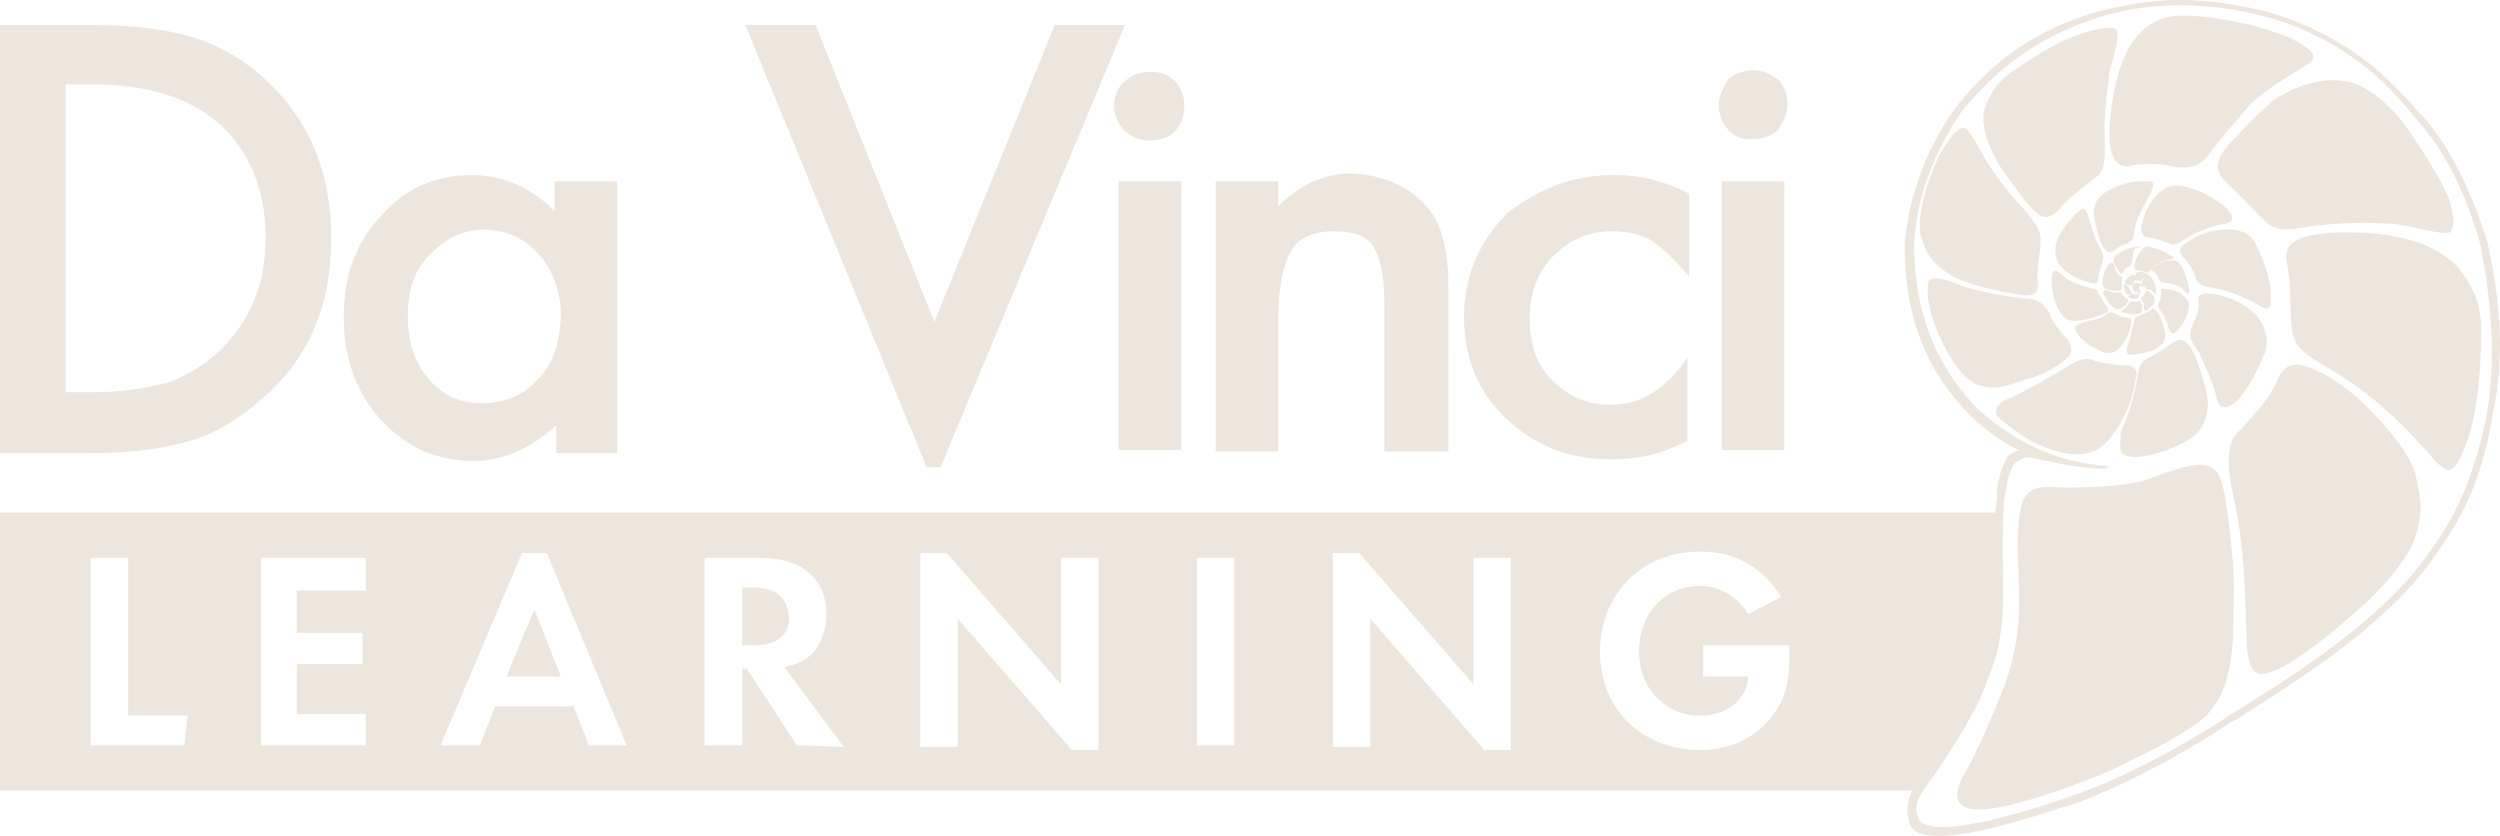 <?xml version="1.0" encoding="UTF-8"?>
<!-- Generator: Adobe Illustrator 17.1.0, SVG Export Plug-In . SVG Version: 6.00 Build 0)  -->
<svg id="Layer_2" width="160" height="53.5" enable-background="new 0 0 160 60" version="1.1" viewBox="0 0 160 53.5" xml:space="preserve" xmlns="http://www.w3.org/2000/svg" xmlns:cc="http://creativecommons.org/ns#" xmlns:dc="http://purl.org/dc/elements/1.1/" xmlns:rdf="http://www.w3.org/1999/02/22-rdf-syntax-ns#"><g id="g68" transform="translate(0,-2.8)" fill="#ede6df"><path id="path2" d="m135.3 22.5c0.3 0.2 0.3 0.1 0.5 0s0.3-0.2 0.3-0.3c0.1-0.1 0.2-0.2 0-0.3-0.1-0.1-0.3-0.2-0.3-0.3-0.1-0.1-0.1-0.1-0.2-0.1s-0.3 0.1-0.7-0.1c-0.3-0.1-0.3 0-0.3 0.2 0.2 0.3 0.4 0.7 0.7 0.9z"/><path id="path4" d="m134.7 20.2c-0.1 0.3-0.2 0.6-0.1 0.9s0.6 0.3 0.9 0.3c0.2 0 0.3 0 0.3-0.2v-0.5c0.1-0.2-0.2-0.3-0.2-0.3-0.1-0.1-0.3-0.4-0.3-0.7-0.3-0.3-0.5 0.3-0.6 0.5z"/><path id="path6" d="m136.8 18.6c-0.3 0-0.6 0.1-1 0.3-0.3 0.2-0.6 0.3-0.5 0.6 0 0.2 0.1 0.3 0.1 0.3 0.1 0.3 0.3 0.4 0.3 0.5 0.1 0.1 0.3-0.2 0.3-0.3 0.3-0.2 0.3-0.1 0.4-0.3 0.1-0.3 0.1-0.7 0.2-1 0.4 0 0.4-0.2 0.2-0.1z"/><path id="path8" d="m135.9 22.8c0.2 0 0.4 0.2 0.8 0.1 0.3 0 0.4-0.1 0.4-0.4s-0.1-0.3-0.1-0.3c0-0.2-0.2-0.1-0.3-0.1h-0.3s-0.1 0-0.2 0.2-0.3 0.3-0.3 0.3c-0.1 0.1-0.3 0.1 0 0.2z"/><path id="path10" d="m142.5 17.1c0.4-0.1 0.4-0.3 0.3-0.6-0.2-0.3-0.6-0.7-1.5-1.2s-1.7-0.6-1.7-0.6c-0.9-0.1-1.1 0.2-1.5 0.5-0.4 0.4-0.9 1.2-1 1.9-0.2 0.7 0.2 0.9 0.3 0.9 0.2 0 0.7 0.1 1.2 0.3s0.5 0.3 1.4-0.3c0.6-0.4 1.8-0.8 2.5-0.9z"/><path id="path12" d="m138 21.4c0-0.2-0.1-0.5-0.2-0.7s-0.2-0.2-0.2-0.2c-0.3-0.1-0.4 0.2-0.5 0.3s0.1 0.2 0.2 0.3c0.1 0.2 0 0.2 0.2 0.2s0.3 0.2 0.4 0.3c0.1 0 0.1 0 0.1-0.2z"/><path id="path14" d="m137.3 22.7c0.1 0 0.1 0 0.3-0.2s0.3-0.3 0.3-0.5-0.1-0.3-0.1-0.3c-0.1-0.1-0.3-0.3-0.4-0.3s-0.1 0.1-0.1 0.1c0 0.1-0.1 0.2-0.2 0.3s0 0.3 0.1 0.4c0 0.3 0 0.5 0.1 0.5z"/><path id="path16" d="m138.9 19.4c0.3-0.1 0.2-0.2-0.1-0.3-0.3-0.3-0.9-0.4-1.2-0.5s-0.5 0.1-0.6 0.3c-0.1 0.1-0.2 0.3-0.3 0.5-0.1 0.3-0.2 0.7 0.1 0.7s0.4 0.1 0.5 0.1c0.2 0.1 0.1 0.1 0.4-0.2 0.5-0.4 0.9-0.6 1.2-0.6z"/><path id="path18" d="m136.3 21.1c0.1 0 0.2-0.2 0.3-0.3s0-0.4 0-0.4h-0.1c-0.1 0-0.4 0.2-0.5 0.4 0 0.1 0 0.2 0.1 0.2s0.2 0.1 0.2 0.1z"/><path id="path20" d="m140.1 21.4c0-0.5-0.3-1.2-0.5-1.6-0.3-0.5-0.7-0.3-1-0.3-0.3 0.1-0.6 0.3-0.8 0.4-0.3 0.2 0.1 0.2 0.3 0.6 0.1 0.3 0.2 0.4 0.5 0.4 0.7 0.1 0.7 0.2 1 0.3 0.3 0.3 0.5 0.6 0.5 0.2z"/><path id="path22" d="m139.6 21.6c-0.3-0.2-0.7-0.3-1-0.3s-0.3-0.1-0.3 0.4c0 0.4-0.3 0.5-0.1 0.9 0.3 0.3 0.5 0.9 0.6 1.2s0.3 0.5 0.6 0.1c0.3-0.3 0.7-1 0.7-1.6 0-0.3-0.3-0.5-0.5-0.7z"/><path id="path24" d="m136.8 20.9c-0.2 0-0.3 0-0.3 0.1-0.1 0.1 0 0.5 0.2 0.5 0.1 0 0.2-0.1 0.2-0.2s0-0.2 0.1-0.2 0.3 0.1 0.3 0.1-0.1-0.3-0.5-0.3z"/><path id="path26" d="m142.6 12.1c-1 1.1-0.7 1.8-0.1 2.4 0.6 0.5 1.7 1.7 2.1 2.1 0.5 0.5 0.9 1.1 2.6 0.8s3.8-0.4 5.3-0.3c1.7 0 3.3 0.7 4.2 0.6 0.6-0.1 0.2-1.9-0.1-2.5-0.9-1.9-2.3-3.8-2.6-4.3-0.3-0.4-1.7-2.2-3.4-2.8-1.5-0.4-3.2-0.1-5.1 1.1-1.1 1-1.8 1.7-2.9 2.9z"/><path id="path28" d="m135.9 21c0 0.1 0.1 0.5 0.2 0.6s0.3 0 0.3 0c0.1-0.1-0.1-0.2-0.1-0.3s-0.2-0.3-0.3-0.3h-0.1z"/><path id="path30" d="m137.4 14.4c-1.3-0.1-2.5 0.6-2.8 0.8s-0.5 0.6-0.6 1c0 0.7 0.2 1.4 0.4 2 0.4 0.9 0.6 0.8 0.8 0.7s0.3-0.3 0.9-0.5c0.6-0.3 0.4-0.5 0.5-0.8 0-0.3 0.3-1.1 0.7-1.8 0.8-1.4 0.5-1.4 0.1-1.4z"/><path id="path32" d="m137 21.3-0.2 0.1v0.1c0 0.2 0.1 0.2 0.1 0.1 0.1 0 0.1-0.1 0.1-0.3 0.2 0.1 0.1 0.1 0 0z"/><path id="path34" d="m137.5 20.6s0.2 0 0-0.2c-0.1-0.1-0.3-0.2-0.5-0.2s-0.2 0-0.3 0.1c0 0-0.1 0.3-0.1 0.4 0.1 0.1 0.3 0 0.3 0.1 0.1 0 0.2-0.1 0.3-0.2h0.3z"/><path id="path36" d="m136.8 21.9c0.1-0.1 0.1-0.2 0.1-0.2 0-0.1 0-0.1-0.1-0.1-0.2 0.1-0.3 0-0.3 0-0.1 0-0.3 0.1-0.3 0.2 0.3 0.2 0.5 0.1 0.6 0.1z"/><path id="path38" d="m135.7 29.9c0.6-1.1 0.8-1.8 1-2.9 0.2-0.6-0.3-0.8-0.5-0.8-0.3 0-1.4-0.1-2.1-0.3-0.6-0.3-1.2 0-1.7 0.3-0.4 0.3-2.9 1.7-3.8 2.1-1 0.3-1 1-0.6 1.3s1.8 1.7 4.1 2.2c2.2 0.4 2.9-0.8 3.6-1.9z"/><path id="path40" d="m132.4 25.6c0.3-0.3 0.1-0.8 0-1-0.2-0.2-1-1-1.2-1.7-0.3-0.5-0.6-1-1.7-1-1.1-0.1-3.7-0.6-4.4-1-1.8-0.6-1.8-0.3-1.7 1 0.1 1.2 0.8 2.6 1.1 3.2 0.2 0.3 0.9 1.8 2 2.3 1.2 0.4 1.6 0.2 3.1-0.3 1.3-0.3 2.3-1 2.8-1.5z"/><path id="path42" d="m125 20.5c1.2 0.6 3.1 1 4.6 1.2 1 0 0.8-0.4 0.8-1.2 0-1 0.2-1.5 0.2-2.4 0-0.8-0.9-1.7-1.5-2.4-0.9-0.9-2-2.6-2.2-3-0.2-0.3-0.5-1-1-1.6-0.4-0.4-1 0.3-1.7 1.5-0.9 1.7-1.5 4-1.3 5.2 0.4 1.4 0.9 2 2.1 2.7z"/><path id="path44" d="m142.2 33.7c-0.3-1.1-1-1.5-3.1-0.8-1.3 0.4-1.8 0.7-2.5 0.8-1.8 0.3-3.5 0.3-4.5 0.3-1.1 0-2.5-0.4-2.8 1.5-0.3 1.4-0.1 3.8-0.1 4.5s0.3 3.6-1 6.9c-0.4 1.1-1.9 4.5-2.4 5.3s-1.3 2.5 1.1 2.4 8.3-2.4 9.4-3.1c1.3-0.6 3.7-1.8 4.9-2.9 1-1.1 1.5-2.2 1.7-4.8 0-1.2 0.2-3.7-0.1-6.1-0.2-1.8-0.3-2.9-0.6-4z"/><path id="path46" d="m151.3 17.7c-4.9-0.2-5.2 0.9-4.9 2.1 0.3 1.9 0.1 2.7 0.3 4.2 0.3 1.5 1.4 1.7 3.5 3.1 1.2 0.8 2.5 1.8 4.4 3.8 1.8 1.9 2.2 3.1 3.2 0.4 0.9-2.3 1-5.9 1-7.3 0-1.6-0.4-2.9-1.7-4.3-1.4-1.4-3.8-1.9-5.8-2z"/><path id="path48" d="m150.2 27.7c-0.6-0.4-1-0.8-2-1.2-1.4-0.7-2-0.3-2.4 0.5-0.4 1.1-1.3 2.1-2.6 3.5-1.3 1.3 0 4.4 0.2 6.8 0.3 2.1 0.3 4.7 0.4 6.9 0.2 2.2 1 1.8 1.8 1.5 1-0.3 3.7-2.4 5-3.6 1.3-1.1 3.1-2.9 3.8-4.5s0.6-2.7 0.2-4.4c-0.3-1.4-2.5-4-4.4-5.5z"/><path id="path50" d="m132.3 17.1c-0.2 0.3-1 1.2-0.7 2.2 0.2 1 1.8 1.5 2.2 1.6 0.3 0.1 0.5 0 0.5-0.3s0.3-1.2 0.3-1.2 0.1-0.3-0.3-0.9c-0.3-0.5-0.5-1.6-0.8-2.2-0.2-0.5-1 0.6-1.2 0.8z"/><path id="path52" d="m130.1 16.2c0.6 0.6 1 0.7 1.7 0 0.4-0.6 1.4-1.3 2.4-2.1 0.8-0.6 0.4-2.4 0.5-3.5 0-0.7 0.2-2.2 0.3-3.1 0-0.3 0.6-1.9 0.5-2.5 0-0.3 0-0.6-1.4-0.3-2.3 0.5-4.6 2.2-5.5 2.8-0.9 0.7-1.1 1.2-1.4 1.8-0.2 0.4-0.8 1.6 0.9 4.3 0.6 0.8 1.3 1.9 2 2.6z"/><path id="path54" d="m131.3 20.6c0 0.3 0 1.5 0.7 2.4 0.5 0.5 0.9 0.3 1.3 0.3 0.4-0.1 1.2-0.3 1.5-0.5s-0.1-0.5-0.2-0.7-0.1-0.3-0.3-0.5c-0.1-0.3-0.1-0.3-0.3-0.3-0.3-0.1-1.6-0.4-2-0.9-0.5-0.5-0.7-0.2-0.7 0.2z"/><path id="path56" d="m136.4 13.4c0.4-0.1 1.7-0.2 2.9 0.1 1.3 0.1 1.7-0.3 2.2-1 0.4-0.6 1.6-1.9 2.5-3 1-1 2.8-2 3.7-2.6 0.8-0.5 0.2-1-1.2-1.7-2.4-1-5.4-1.4-6.6-1.4-2.3-0.1-3.4 1.4-3.9 2.6-0.6 1.2-1 3.3-1 5.2 0.1 2 1 1.9 1.4 1.8z"/><path id="path58" d="m136.3 25.5c0.3 0 1.2-0.1 1.7-0.4s0.7-0.6 0.5-1.3c-0.1-0.4-0.3-0.9-0.4-1-0.2-0.2-0.3-0.3-0.4-0.2-0.2 0.2-0.6 0.3-0.8 0.4-0.1 0.1-0.3 0-0.3 0.3-0.1 0.3-0.2 0.9-0.3 1.3-0.3 0.6-0.2 0.9 0 0.9z"/><path id="path60" d="m134.5 25.3c0.5 0.2 0.9 0.1 1.2-0.3 0.3-0.3 0.6-0.9 0.7-1.5 0.1-0.5-0.3-0.3-0.8-0.5-0.4-0.3-0.7-0.2-0.8-0.1s-0.3 0.3-1 0.4c-1.1 0.3-1.2 0.4-0.8 0.9 0.4 0.6 1.1 0.9 1.5 1.1z"/><path id="path62" d="m145.3 21.3c-0.1-1.2-0.7-2.4-1-3s-1.1-0.9-2.1-0.8c-1.1 0.1-1.8 0.5-2.2 0.8-0.4 0.2-0.6 0.5-0.4 0.8 0.3 0.3 0.8 1 0.9 1.4s0.3 0.6 1 0.7 1.7 0.4 2.8 1c1 0.6 1.1 0.5 1-0.9z"/><path id="path64" d="m143 28.6c0.8-0.6 1.7-2.6 1.9-3.1 0.2-0.4 0.3-1.3-0.2-2.1-0.4-0.8-1.7-1.5-2.6-1.7-1.3-0.3-1.4 0-1.4 0.3s0.1 0.7-0.3 1.4c-0.3 0.7-0.3 1.1 0.1 1.6 0.3 0.4 1.1 2.2 1.3 3 0.1 0.7 0.4 1.2 1.2 0.6z"/><path id="path66" d="m136.2 32c0.8 0.2 2.4-0.3 3.2-0.7 0.9-0.4 1.7-0.9 1.9-2.4 0-0.7 0-0.9-0.6-2.8-0.4-1-0.8-1.9-1.6-1.4-0.4 0.3-1 0.7-1.6 1-0.8 0.4-0.6 1.1-0.8 1.7-0.1 0.5-0.3 1.6-1 3.1 0.1 0.6-0.3 1.3 0.5 1.5z"/></g><path id="path70" d="m17 5.1c-1.4-1.3-3-2.2-4.6-2.7s-3.8-0.8-6.6-0.8h-5.8v27.4h5.7c2.8 0 4.9-0.3 6.5-0.8 1.7-0.5 3.1-1.4 4.6-2.7 3-2.6 4.4-6 4.4-10.2 0-4.3-1.4-7.6-4.2-10.2m-3 17.4c-1 0.9-2.1 1.6-3.3 2-1.2 0.3-2.8 0.6-4.6 0.6h-1.9v-19.7h1.8c3.5 0 6.2 0.9 8 2.5 2 1.8 3 4.3 3 7.3s-1 5.4-3 7.3m21.6-8.9c-1.6-1.6-3.4-2.4-5.4-2.4-2.4 0-4.3 0.9-5.8 2.6-1.6 1.7-2.4 3.8-2.4 6.5s0.8 4.8 2.4 6.6c1.6 1.7 3.5 2.6 5.9 2.6 1.9 0 3.7-0.8 5.3-2.3v1.8h3.9v-17.4h-4v2zm-1.2 10.7c-0.9 1-2.1 1.5-3.6 1.5-1.4 0-2.5-0.5-3.4-1.6-0.9-1-1.3-2.4-1.3-4s0.4-2.9 1.4-3.9 2.1-1.6 3.4-1.6c1.5 0 2.6 0.5 3.6 1.6 0.9 1 1.4 2.4 1.4 4-0.1 1.7-0.5 3-1.5 4m37.2-12.7h4v17.2h-4zm19.6 1.5c1 1 1.5 2.8 1.5 5.2v10.6h-4.1v-9.6c0-1.7-0.3-2.9-0.7-3.5-0.4-0.7-1.3-1-2.5-1-1.3 0-2.3 0.4-2.8 1.3s-0.8 2.4-0.8 4.5v8.3h-4v-17.3h4v1.6c1.4-1.4 3-2.1 4.7-2.1 1.9 0.1 3.5 0.7 4.7 2m12.1-1.9c1.7 0 3.3 0.4 4.8 1.2v5.3c-0.9-1.1-1.7-1.8-2.4-2.3-0.7-0.4-1.6-0.6-2.5-0.6-1.5 0-2.7 0.5-3.8 1.6-1 1-1.5 2.4-1.5 3.9 0 1.7 0.4 3 1.4 4s2.2 1.6 3.7 1.6c1 0 1.8-0.2 2.5-0.6s1.6-1.1 2.5-2.4v5.3c-1.7 0.9-3.2 1.2-4.9 1.2-2.7 0-4.9-0.9-6.7-2.6s-2.7-3.9-2.7-6.5 0.9-4.7 2.7-6.6c2-1.6 4.3-2.5 6.9-2.5m6.9 0.4h4v17.2h-4zm-35-6.4c0.4 0.4 0.6 1 0.6 1.6s-0.2 1.1-0.6 1.6c-0.4 0.4-1 0.6-1.6 0.6s-1.1-0.2-1.6-0.6c-0.4-0.4-0.7-1-0.7-1.6s0.2-1.2 0.7-1.6c0.4-0.4 1-0.6 1.6-0.6s1.1 0.1 1.6 0.6m35.4 3.1c-0.4-0.4-0.6-1-0.6-1.6s0.3-1.1 0.6-1.6c0.4-0.4 1-0.6 1.6-0.6s1.1 0.2 1.6 0.6c0.4 0.4 0.6 1 0.6 1.6s-0.3 1.1-0.6 1.6c-0.4 0.4-1 0.6-1.6 0.6-0.6 0.1-1.1-0.1-1.6-0.6m-38.6-6.7-11.8 28.3h-0.9l-11.6-28.3h4.5l7.6 19 7.7-19h4.5z" fill="#ede6df"/><g id="g82" transform="translate(0,-2.8)" fill="#ede6df"><path id="path76" d="m159.2 18.3c-1-3.2-2.3-5.9-4-7.9l-0.3-0.3c-1.5-1.7-4-4.7-9.3-6.4-1.4-0.4-3.6-0.9-6.1-0.9-1.7 0-3.5 0.3-5.1 0.7-3.9 1.1-6.9 3.1-9.4 6.4-1.8 2.6-2.9 5.7-3.1 8.6 0 4.5 1.3 8 4.3 11 1 0.9 1.9 1.6 3 2.1-0.3 0.1-0.6 0.3-0.8 0.5v0.1c-0.4 0.7-0.6 1.7-0.6 2.3v0.1c0 0.3-0.1 0.6-0.1 1h-127.7v17.8h122.4c-0.4 0.8-0.4 1.3-0.2 2.1 0.3 0.8 1.5 0.8 1.8 0.8h0.1c2.2 0 6-1.2 8.1-1.9h0.1c4.5-1.5 10-5 10.2-5.2 0.3-0.2 0.6-0.3 1-0.6 3.3-2.1 9-5.6 12.1-9.9 1.9-2.6 3.1-4.8 3.9-9.1v-0.2c0.8-3.3 0.6-7.1-0.3-11.1zm-147.4 32.2h-6v-12h2.4v10.1h3.8zm11.6-9.9h-4.4v2.7h4.2v2h-4.2v3.2h4.4v2h-6.7v-12h6.7zm14.3 9.9-1-2.5h-5l-1 2.5h-2.5l5.2-12.3h1.6l5.1 12.3zm13.3 0-3.2-4.9h-0.3v4.9h-2.4v-12h3.5c1.3 0 2.4 0.3 3.1 0.9 0.8 0.6 1.2 1.7 1.2 2.7s-0.4 2.1-1 2.6c-0.4 0.4-0.9 0.6-1.7 0.8l3.8 5.1zm19.3 0.3h-1.7l-7.3-8.4v8.2h-2.4v-12.4h1.7l7.3 8.4v-8.1h2.4zm8.7-0.3h-2.4v-12h2.4zm17.7 0.3h-1.7l-7.3-8.4v8.2h-2.4v-12.4h1.7l7.3 8.4v-8.1h2.4zm17.3-3.1c-1 2-2.9 3.1-5.2 3.1-3.7 0-6.4-2.6-6.4-6.3s2.7-6.4 6.4-6.4c2.3 0 4 1 5.2 2.9l-2.1 1.1c-0.7-1.1-1.8-1.8-3.1-1.8-2.3 0-3.9 1.8-3.9 4.2s1.7 4.1 3.9 4.1c1.7 0 3-1 3.1-2.5h-2.9v-2h5.5c0.1 1.8-0.1 2.7-0.5 3.6zm45.1-18.1c-0.9 4.1-1.9 6.2-3.8 8.8-3.3 4.6-9.8 8.4-12.8 10.3-1.3 0.9-6.1 3.8-10.1 5.1-0.5 0.2-8.8 3.1-9.6 1.4-0.3-0.8-0.3-1.1 1-2.8 3.1-4.6 3.1-5.4 3.6-6.6 0.4-1 0.8-2.4 0.8-5.2 0-1-0.1-4.5 0.1-6 0.1-0.5 0.2-1.5 0.6-2.1 0.3-0.3 0.8-0.6 1.6-0.3 1.3 0.3 3 0.6 4.1 0.6 0.1 0 0.3 0 0.3-0.1s0-0.1-0.3-0.1c-3.7-0.3-6.3-2.1-8-3.6-3.4-3.5-4.1-7.4-4.1-10.7 0.2-3.1 1.4-5.9 3-8.3 2.1-2.6 4.8-4.9 9.2-6.2 4.5-1.3 8.7-0.4 10.8 0.2 5.4 1.7 7.9 4.9 9.3 6.6 2.1 2.4 3.2 5.3 3.9 7.7 1.4 6.7 0.5 10.7 0.4 11.3z"/><path id="path78" d="m48.2 40.4h-0.7v3.7h0.7c1.5 0 2.3-0.6 2.3-1.8-0.1-1.3-0.9-1.9-2.3-1.9z"/><polygon id="polygon80" points="32.4 46.1 35.9 46.1 34.2 41.8"/></g></svg>
